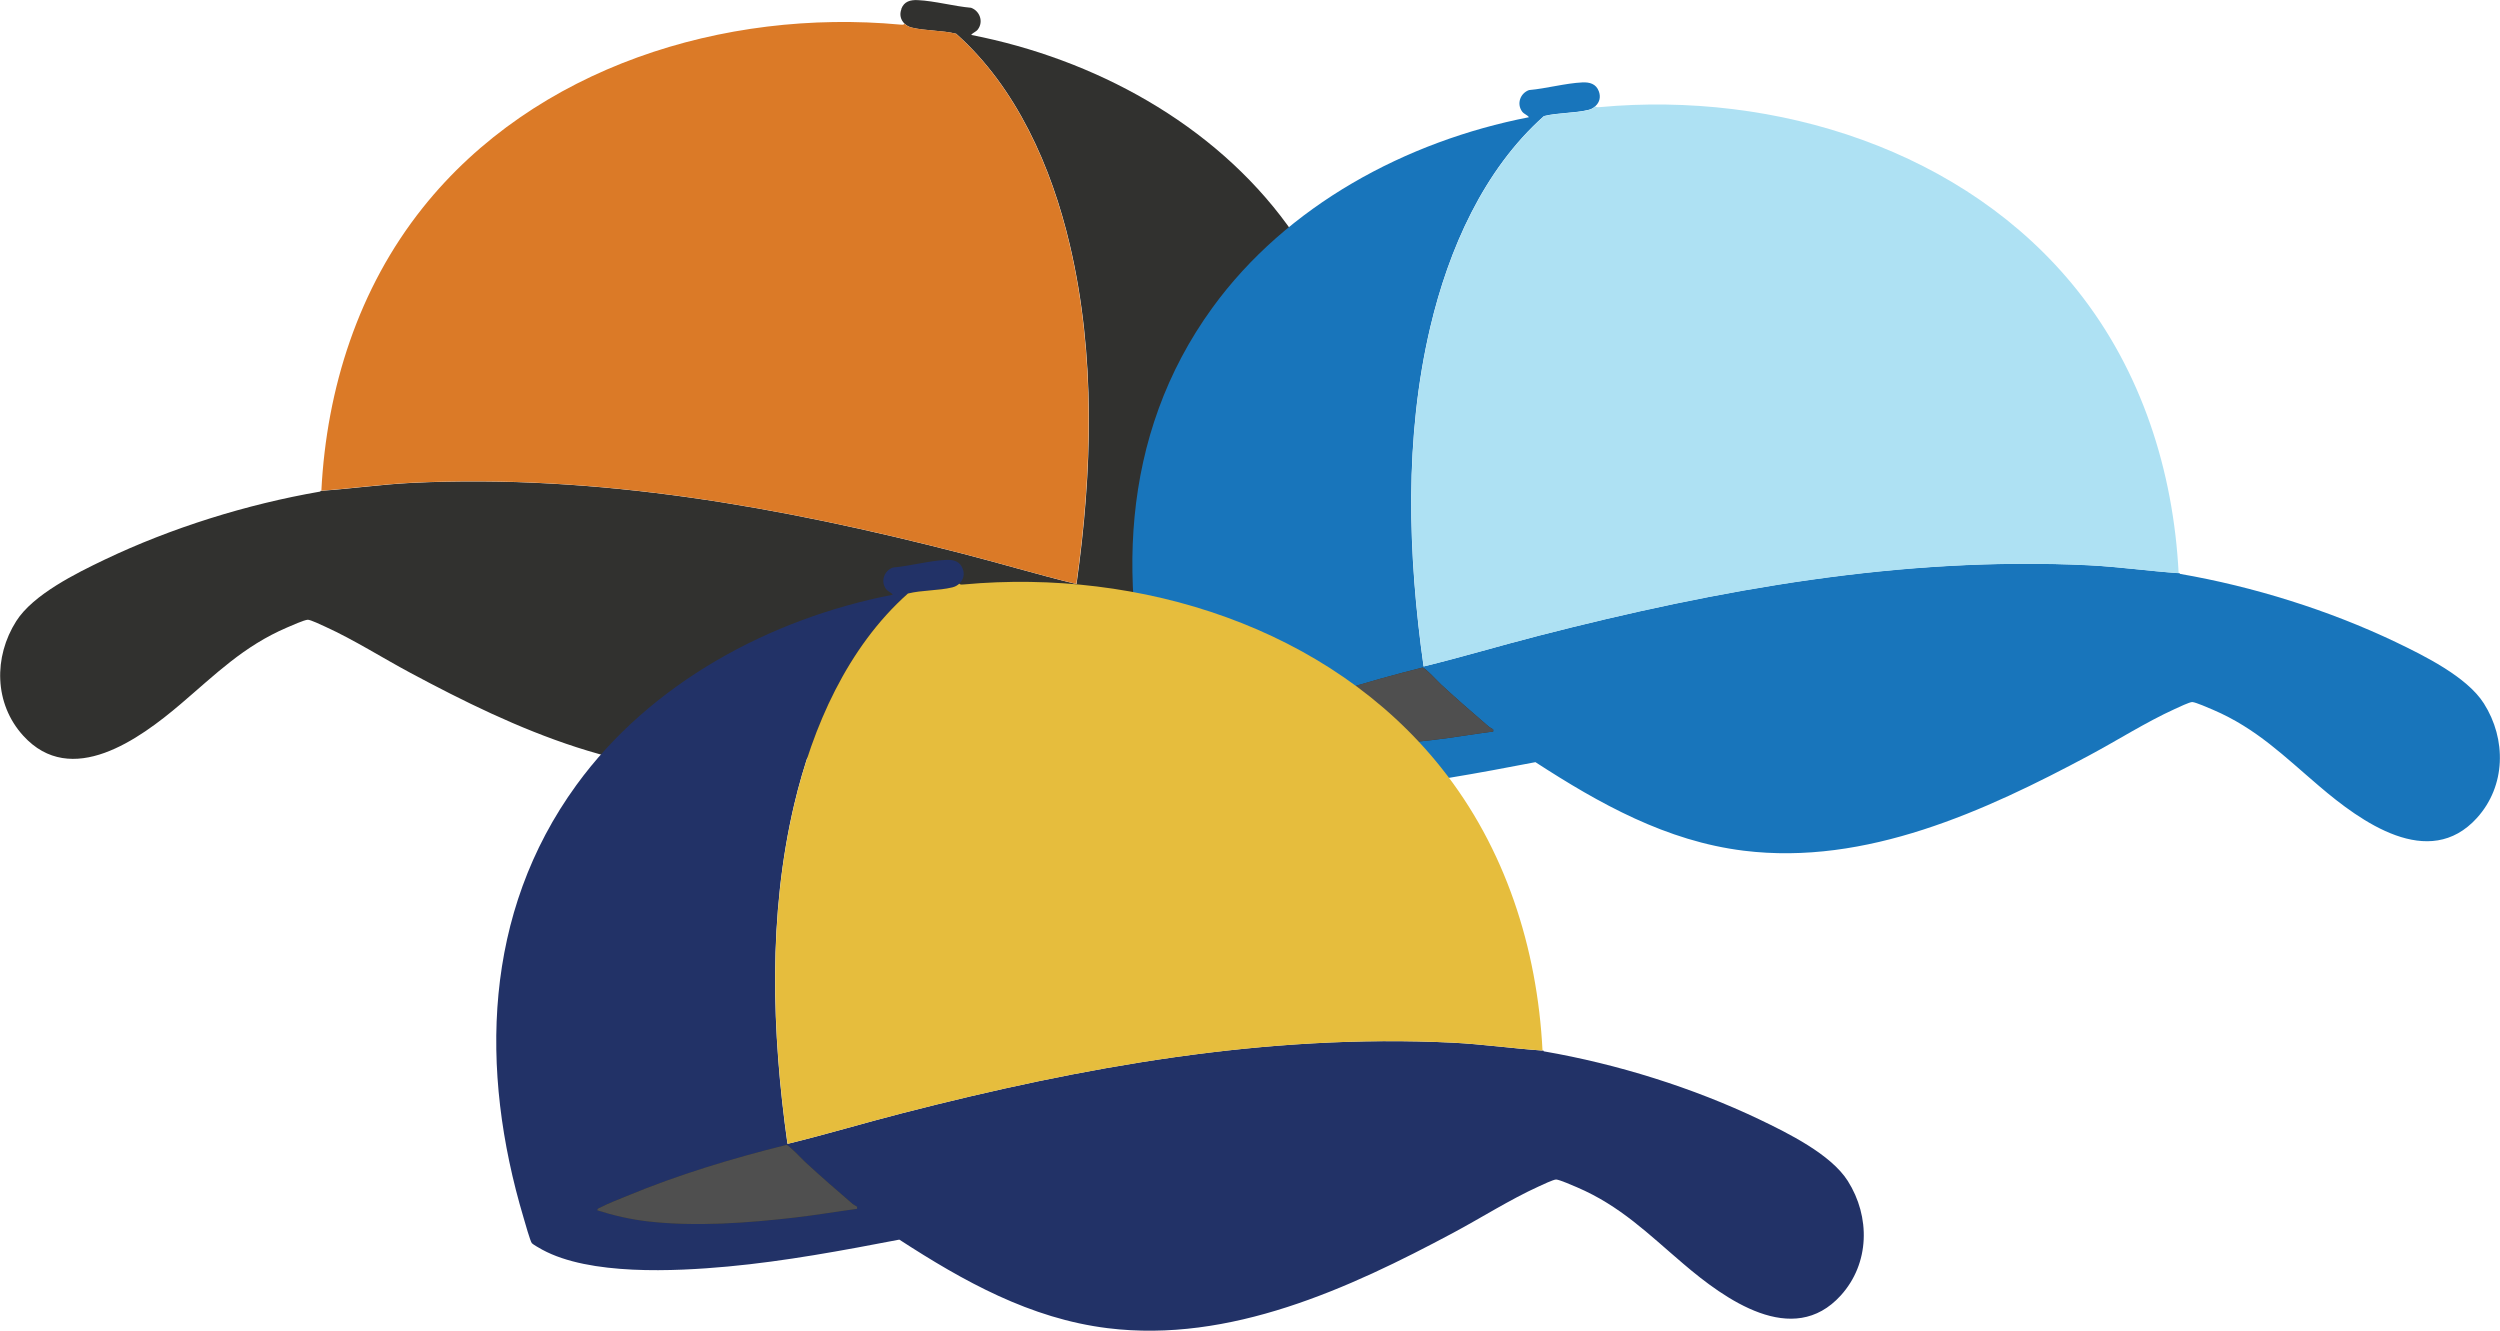 <?xml version="1.0" encoding="UTF-8"?>
<svg id="Layer_1" data-name="Layer 1" xmlns="http://www.w3.org/2000/svg" viewBox="0 0 215.41 114.67">
  <defs>
    <style>
      .cls-1 {
        fill: #db7a27;
      }

      .cls-2 {
        fill: #1875bb;
      }

      .cls-3 {
        fill: #223267;
      }

      .cls-4 {
        fill: #4f4f4f;
      }

      .cls-5 {
        fill: #e6bd3d;
      }

      .cls-6 {
        fill: #31312f;
      }

      .cls-7 {
        fill: #aee1f3;
      }
    </style>
  </defs>
  <g>
    <path class="cls-6" d="M77.66.77c.24-.65.78-.79,1.42-.76,1.46.07,3.11.53,4.59.66.75.27,1.09,1.19.59,1.86-.16.22-.42.27-.58.48,10.57,2.06,20.87,7.61,27.27,16.41,8.02,11.04,8.35,24.51,4.55,37.26-.1.34-.58,2.06-.72,2.21-.11.12-.7.45-.88.55-4.11,2.25-11.41,1.89-15.99,1.46-4.97-.46-9.9-1.38-14.79-2.32-5.52,3.58-11.29,6.81-17.95,7.63-10.53,1.3-20.79-3.4-29.8-8.23-2.43-1.3-4.84-2.84-7.34-3.98-.28-.13-1.29-.61-1.51-.6-.3.01-1.44.52-1.79.67-3.75,1.61-6.14,4.02-9.16,6.59-3.56,3.03-9.43,7.29-13.57,2.73-2.51-2.76-2.56-6.78-.6-9.87,1.46-2.3,5.16-4.12,7.6-5.29,5.76-2.75,12.27-4.78,18.57-5.87.03,0,.06-.04.07-.07.02,0,.05,0,.07,0,2.58-.18,5.15-.55,7.74-.68,16.06-.78,31.93,2.09,47.39,6.07,3.32.85,6.6,1.84,9.92,2.65,1.36-9.66,1.67-19.7-.58-29.25-1.57-6.68-4.59-13.55-9.79-18.17-1.21-.3-2.65-.24-3.83-.53-.24-.06-.42-.16-.6-.32-.37-.35-.47-.81-.29-1.28Z"/>
    <path class="cls-6" d="M86.75,55.92c1.77.23,3.53.54,5.29.74,4.13.48,8.6.81,12.74.34,1.48-.17,2.93-.5,4.34-.95.04-.16-.14-.19-.26-.25-.65-.35-1.59-.7-2.28-.99-4.44-1.84-9.07-3.24-13.74-4.4-.21,0-1.34,1.22-1.59,1.45-1.35,1.25-2.74,2.45-4.13,3.65-.08.07-.35.2-.36.22-.03.06,0,.13-.01.19Z"/>
    <path class="cls-1" d="M27.69,42.28c2.58-.18,5.15-.55,7.74-.68,16.06-.78,31.93,2.09,47.39,6.07,3.32.85,6.6,1.84,9.92,2.65,1.36-9.66,1.67-19.7-.58-29.25-1.57-6.68-4.59-13.55-9.79-18.17-1.21-.3-2.65-.24-3.83-.53-.24-.06-.42-.16-.6-.32-.07.11-.26.08-.37.07-15.16-1.4-31.5,3.67-41.15,15.79-5.53,6.94-8.28,15.54-8.73,24.38Z"/>
    <path class="cls-4" d="M27.56,42.35s.06-.04.07-.07c-.03,0-.06.04-.07.07Z"/>
    <path class="cls-4" d="M86.77,55.73c-.03.06,0,.13-.01.19,1.77.23,3.53.54,5.29.74,4.13.48,8.6.81,12.74.34,1.48-.17,2.93-.5,4.34-.95.04-.16-.14-.19-.26-.25-.65-.35-1.59-.7-2.28-.99-4.44-1.84-9.07-3.24-13.74-4.4-.21,0-1.34,1.22-1.59,1.45-1.35,1.25-2.74,2.45-4.13,3.65-.08.07-.35.2-.36.22Z"/>
  </g>
  <path class="cls-2" d="M137.46,9.15c-.18.16-.36.27-.6.32-1.19.29-2.62.23-3.83.53-5.2,4.62-8.21,11.49-9.79,18.17-2.25,9.55-1.94,19.59-.58,29.25,3.32-.81,6.61-1.8,9.92-2.65,15.46-3.98,31.33-6.86,47.39-6.07,2.59.13,5.16.5,7.74.68.02,0,.05,0,.07,0,0,.03.04.06.07.07,6.3,1.09,12.81,3.12,18.57,5.87,2.44,1.17,6.14,2.99,7.6,5.29,1.96,3.09,1.9,7.11-.6,9.87-4.14,4.57-10.01.31-13.57-2.73-3.02-2.57-5.41-4.98-9.16-6.59-.35-.15-1.49-.65-1.79-.67-.22-.01-1.23.47-1.51.6-2.5,1.14-4.91,2.68-7.34,3.98-9.02,4.83-19.28,9.53-29.8,8.23-6.66-.82-12.43-4.05-17.95-7.63-4.9.94-9.82,1.86-14.79,2.32-4.58.42-11.89.78-15.99-1.46-.18-.1-.77-.43-.88-.55-.14-.15-.62-1.87-.72-2.21-3.8-12.75-3.47-26.22,4.55-37.26,6.39-8.8,16.69-14.35,27.27-16.41-.15-.21-.41-.26-.58-.48-.5-.67-.17-1.59.59-1.86,1.48-.13,3.13-.59,4.59-.66.63-.03,1.18.12,1.42.76.18.48.08.94-.29,1.28Z"/>
  <path class="cls-6" d="M128.65,62.84s-.28-.15-.36-.22c-1.39-1.2-2.78-2.4-4.13-3.65-.25-.23-1.37-1.45-1.59-1.45-4.67,1.17-9.29,2.57-13.74,4.4-.7.29-1.64.64-2.28.99-.11.06-.3.09-.26.25,1.41.44,2.86.78,4.34.95,4.13.47,8.61.14,12.74-.34,1.77-.2,3.53-.52,5.29-.74,0-.06.02-.14-.01-.19Z"/>
  <path class="cls-7" d="M187.72,49.39c-2.58-.18-5.15-.55-7.74-.68-16.06-.78-31.93,2.09-47.39,6.07-3.32.85-6.6,1.84-9.92,2.65-1.36-9.66-1.67-19.7.58-29.25,1.57-6.68,4.59-13.55,9.79-18.17,1.21-.3,2.65-.24,3.83-.53.24-.06.42-.16.6-.32.07.11.26.08.37.07,15.16-1.4,31.5,3.67,41.15,15.79,5.53,6.94,8.28,15.54,8.73,24.38Z"/>
  <path class="cls-4" d="M187.85,49.46s-.06-.04-.07-.07c.03,0,.06.04.07.07Z"/>
  <path class="cls-4" d="M128.65,62.84c.03.06,0,.13.01.19-1.77.23-3.53.54-5.29.74-4.13.48-8.6.81-12.74.34-1.48-.17-2.93-.5-4.34-.95-.04-.16.14-.19.26-.25.65-.35,1.59-.7,2.28-.99,4.44-1.84,9.07-3.24,13.74-4.4.21,0,1.34,1.22,1.59,1.45,1.35,1.25,2.74,2.45,4.13,3.65.08.07.35.2.36.22Z"/>
  <g>
    <path class="cls-3" d="M82.65,50.29c-.18.16-.36.27-.6.32-1.19.29-2.62.23-3.83.53-5.2,4.62-8.21,11.49-9.79,18.17-2.25,9.55-1.94,19.59-.58,29.25,3.32-.81,6.61-1.8,9.92-2.65,15.46-3.98,31.33-6.86,47.39-6.07,2.59.13,5.16.5,7.74.68.02,0,.05,0,.07,0,0,.03.04.06.07.07,6.3,1.09,12.81,3.12,18.57,5.87,2.44,1.17,6.14,2.99,7.6,5.29,1.96,3.09,1.9,7.11-.6,9.87-4.14,4.57-10.01.31-13.57-2.73-3.02-2.57-5.41-4.98-9.16-6.59-.35-.15-1.49-.65-1.79-.67-.22-.01-1.23.47-1.51.6-2.5,1.14-4.91,2.68-7.34,3.98-9.02,4.83-19.28,9.53-29.8,8.23-6.66-.82-12.43-4.05-17.95-7.63-4.9.94-9.82,1.86-14.79,2.32-4.58.42-11.89.78-15.99-1.46-.18-.1-.77-.43-.88-.55-.14-.15-.62-1.87-.72-2.21-3.8-12.75-3.47-26.22,4.55-37.26,6.39-8.8,16.69-14.35,27.27-16.41-.15-.21-.41-.26-.58-.48-.5-.67-.17-1.59.59-1.86,1.48-.13,3.13-.59,4.59-.66.63-.03,1.18.12,1.42.76.18.48.08.94-.29,1.28Z"/>
    <path class="cls-6" d="M73.84,103.97s-.28-.15-.36-.22c-1.39-1.2-2.78-2.4-4.13-3.65-.25-.23-1.37-1.45-1.59-1.45-4.67,1.17-9.29,2.57-13.74,4.4-.7.29-1.64.64-2.28.99-.11.06-.3.09-.26.25,1.41.44,2.86.78,4.34.95,4.13.47,8.61.14,12.74-.34,1.77-.2,3.53-.52,5.29-.74,0-.06.02-.14-.01-.19Z"/>
    <path class="cls-5" d="M132.91,90.52c-2.58-.18-5.15-.55-7.74-.68-16.06-.78-31.93,2.09-47.39,6.07-3.32.85-6.6,1.84-9.92,2.65-1.36-9.66-1.67-19.7.58-29.25,1.57-6.68,4.59-13.55,9.79-18.17,1.21-.3,2.65-.24,3.83-.53.24-.06.42-.16.6-.32.07.11.26.08.37.07,15.16-1.4,31.5,3.67,41.15,15.79,5.53,6.94,8.28,15.54,8.73,24.38Z"/>
    <path class="cls-4" d="M133.05,90.59s-.06-.04-.07-.07c.03,0,.06.04.07.07Z"/>
    <path class="cls-4" d="M73.84,103.97c.03.06,0,.13.01.19-1.77.23-3.53.54-5.29.74-4.13.48-8.6.81-12.74.34-1.48-.17-2.93-.5-4.34-.95-.04-.16.14-.19.26-.25.65-.35,1.59-.7,2.28-.99,4.44-1.84,9.07-3.24,13.74-4.4.21,0,1.34,1.22,1.59,1.45,1.35,1.25,2.74,2.45,4.13,3.65.08.07.35.2.36.22Z"/>
  </g>
</svg>